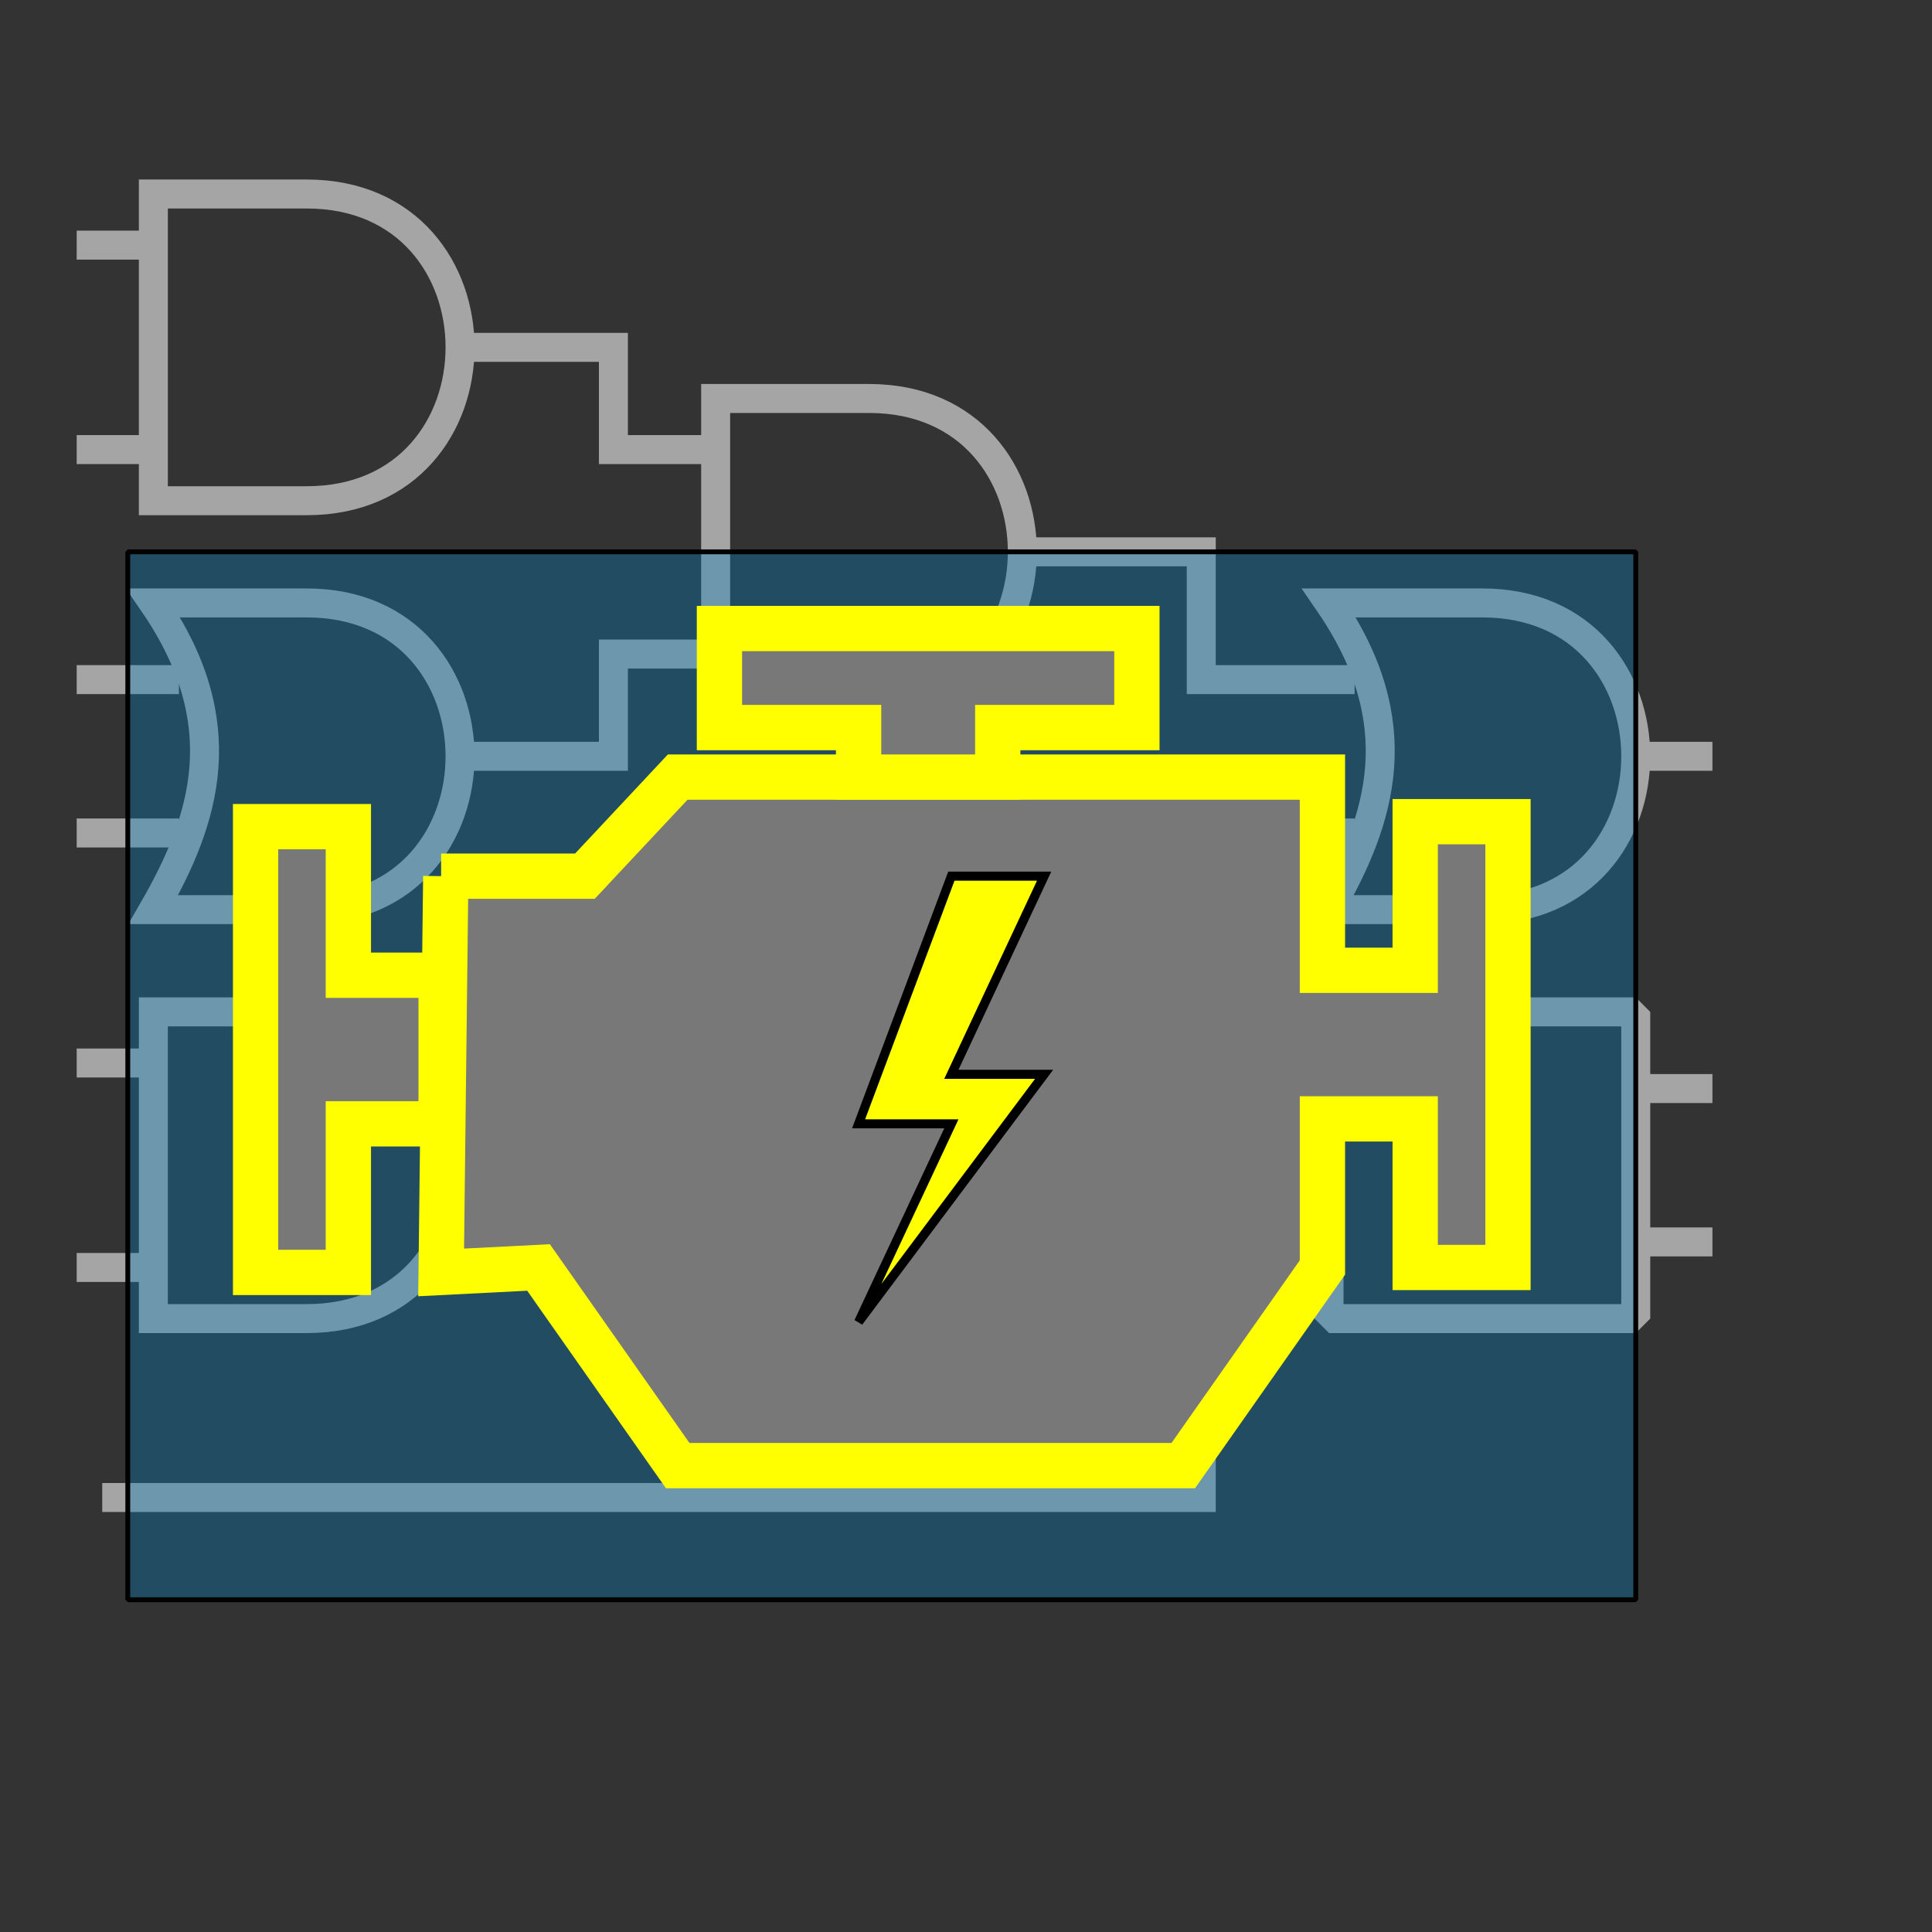 <?xml version="1.0" encoding="UTF-8" standalone="no"?>
<!-- Created with Inkscape (http://www.inkscape.org/) -->

<svg
   xmlns:dc="http://purl.org/dc/elements/1.1/"
   xmlns:cc="http://creativecommons.org/ns#"
   xmlns:rdf="http://www.w3.org/1999/02/22-rdf-syntax-ns#"
   xmlns:svg="http://www.w3.org/2000/svg"
   xmlns="http://www.w3.org/2000/svg"
   xmlns:sodipodi="http://sodipodi.sourceforge.net/DTD/sodipodi-0.dtd"
   xmlns:inkscape="http://www.inkscape.org/namespaces/inkscape"
   width="400mm"
   height="400mm"
   viewBox="0 0 400 400"
   version="1.1"
   id="svg821"
   inkscape:version="0.92.5 (2060ec1f9f, 2020-04-08)"
   sodipodi:docname="select_engine.svg">
  <rect x="0" y="0" width="400" height="400" fill="#333333" stroke="none"/>
  <defs
     id="defs815" />
  <sodipodi:namedview
     id="base"
     pagecolor="#ffffff"
     bordercolor="#666666"
     borderopacity="1.0"
     inkscape:pageopacity="0.0"
     inkscape:pageshadow="2"
     inkscape:zoom="0.49497475"
     inkscape:cx="-525.91397"
     inkscape:cy="738.24644"
     inkscape:document-units="mm"
     inkscape:current-layer="layer1"
     showgrid="true"
     inkscape:window-width="2560"
     inkscape:window-height="1375"
     inkscape:window-x="1"
     inkscape:window-y="0"
     inkscape:window-maximized="1">
    <inkscape:grid
       type="xygrid"
       id="grid1366" />
  </sodipodi:namedview>
  <g
     inkscape:label="Layer 1"
     inkscape:groupmode="layer"
     id="layer1"
     transform="translate(0,103)">
    <path
       style="fill:none;stroke:#a5a5a5;stroke-width:6;stroke-linecap:butt;stroke-linejoin:miter;stroke-miterlimit:4;stroke-dasharray:none;stroke-opacity:1"
       d="M 31.75,-62.833 V 0.667 H 63.5 c 42.333,0 42.333,-63.5 0,-63.5 z"
       id="path1368"
       inkscape:connector-curvature="0"
       sodipodi:nodetypes="ccccc" />
    <path
       style="fill:none;stroke:#a5a5a5;stroke-width:6;stroke-linecap:butt;stroke-linejoin:miter;stroke-miterlimit:4;stroke-dasharray:none;stroke-opacity:1"
       d="m 31.75,21.833 c 17.053,24.821 10.872,44.663 0,63.5 H 63.5 c 42.333,0 42.333,-63.5 0,-63.5 z"
       id="path1368-5"
       inkscape:connector-curvature="0"
       sodipodi:nodetypes="ccccc" />
    <path
       style="fill:none;stroke:#a5a5a5;stroke-width:6;stroke-linecap:butt;stroke-linejoin:miter;stroke-miterlimit:4;stroke-dasharray:none;stroke-opacity:1"
       d="M 31.75,106.5 V 170 H 63.5 c 42.333,0 42.333,-63.5 0,-63.5 z"
       id="path1368-0"
       inkscape:connector-curvature="0"
       sodipodi:nodetypes="ccccc" />
    <path
       style="fill:none;stroke:#a5a5a5;stroke-width:6;stroke-linecap:butt;stroke-linejoin:miter;stroke-miterlimit:4;stroke-dasharray:none;stroke-opacity:1"
       d="m 148.167,-20.5 v 63.5 h 31.75 c 42.333,0 42.333,-63.5 0,-63.5 z"
       id="path1368-8"
       inkscape:connector-curvature="0"
       sodipodi:nodetypes="ccccc" />
    <path
       style="fill:none;stroke:#a5a5a5;stroke-width:6;stroke-linecap:round;stroke-linejoin:bevel;stroke-miterlimit:4;stroke-dasharray:none;stroke-opacity:1"
       d="m 148.167,106.5 v 63.5 L 190.5,138.25 Z"
       id="path1416"
       inkscape:connector-curvature="0" />
    <path
       style="fill:none;stroke:#a5a5a5;stroke-width:6;stroke-linecap:butt;stroke-linejoin:miter;stroke-miterlimit:4;stroke-dasharray:none;stroke-opacity:1"
       d="m 15.875,-52.25 15.875,4e-6"
       id="path1418"
       inkscape:connector-curvature="0"
       sodipodi:nodetypes="cc" />
    <path
       style="fill:none;stroke:#a5a5a5;stroke-width:6;stroke-linecap:butt;stroke-linejoin:miter;stroke-miterlimit:4;stroke-dasharray:none;stroke-opacity:1"
       d="m 275.167,21.833 c 17.053,24.821 10.872,44.663 0,63.5 h 31.75 c 42.333,0 42.333,-63.5 0,-63.5 z"
       id="path1368-5-5"
       inkscape:connector-curvature="0"
       sodipodi:nodetypes="ccccc" />
    <path
       style="fill:none;stroke:#a5a5a5;stroke-width:6;stroke-linecap:butt;stroke-linejoin:miter;stroke-miterlimit:4;stroke-dasharray:none;stroke-opacity:1"
       d="M 95.25,-31.083 H 127 v 21.167 h 21.167"
       id="path1435"
       inkscape:connector-curvature="0" />
    <path
       style="fill:none;stroke:#a5a5a5;stroke-width:6;stroke-linecap:butt;stroke-linejoin:miter;stroke-miterlimit:4;stroke-dasharray:none;stroke-opacity:1"
       d="M 95.25,53.583 H 127 V 32.417 h 21.167"
       id="path1437"
       inkscape:connector-curvature="0" />
    <path
       style="fill:none;stroke:#a5a5a5;stroke-width:6;stroke-linecap:butt;stroke-linejoin:miter;stroke-miterlimit:4;stroke-dasharray:none;stroke-opacity:1"
       d="m 280.458,37.708 h -31.75 V 11.25 h -37.042"
       id="path1441"
       inkscape:connector-curvature="0" />
    <path
       style="fill:#787878;fill-opacity:1;stroke:#a5a5a5;stroke-width:5;stroke-linecap:butt;stroke-linejoin:miter;stroke-miterlimit:4;stroke-dasharray:none;stroke-opacity:1"
       d="m 95.25,138.25 h 52.917"
       id="path1443"
       inkscape:connector-curvature="0" />
    <path
       style="fill:none;stroke:#a5a5a5;stroke-width:6;stroke-linecap:round;stroke-linejoin:bevel;stroke-miterlimit:4;stroke-dasharray:none;stroke-opacity:1"
       d="m 275.167,106.5 -1e-5,63.5 h 63.5 V 106.5 h -63.5"
       id="path1445"
       inkscape:connector-curvature="0"
       sodipodi:nodetypes="ccccc" />
    <path
       style="fill:none;stroke:#a5a5a5;stroke-width:6;stroke-linecap:butt;stroke-linejoin:miter;stroke-miterlimit:4;stroke-dasharray:none;stroke-opacity:1"
       d="m 190.5,138.25 h 58.208 V 69.458 h 31.75"
       id="path1447"
       inkscape:connector-curvature="0" />
    <path
       style="fill:none;stroke:#a5a5a5;stroke-width:6;stroke-linecap:butt;stroke-linejoin:miter;stroke-miterlimit:4;stroke-dasharray:none;stroke-opacity:1"
       d="M 15.875,37.708 H 37.042"
       id="path1449"
       inkscape:connector-curvature="0" />
    <path
       style="fill:none;stroke:#a5a5a5;stroke-width:6;stroke-linecap:butt;stroke-linejoin:miter;stroke-miterlimit:4;stroke-dasharray:none;stroke-opacity:1"
       d="M 15.875,69.458 H 37.042"
       id="path1451"
       inkscape:connector-curvature="0" />
    <path
       style="fill:none;stroke:#a5a5a5;stroke-width:6;stroke-linecap:butt;stroke-linejoin:miter;stroke-miterlimit:4;stroke-dasharray:none;stroke-opacity:1"
       d="m 15.875,-9.917 15.875,3.2e-6"
       id="path1453"
       inkscape:connector-curvature="0"
       sodipodi:nodetypes="cc" />
    <path
       style="fill:none;stroke:#a5a5a5;stroke-width:6;stroke-linecap:butt;stroke-linejoin:miter;stroke-miterlimit:4;stroke-dasharray:none;stroke-opacity:1"
       d="M 15.875,117.083 H 31.75"
       id="path1455"
       inkscape:connector-curvature="0" />
    <path
       style="fill:none;stroke:#a5a5a5;stroke-width:6;stroke-linecap:butt;stroke-linejoin:miter;stroke-miterlimit:4;stroke-dasharray:none;stroke-opacity:1"
       d="M 15.875,159.417 H 31.75"
       id="path1457"
       inkscape:connector-curvature="0" />
    <path
       style="fill:none;stroke:#a5a5a5;stroke-width:6;stroke-linecap:butt;stroke-linejoin:miter;stroke-miterlimit:4;stroke-dasharray:none;stroke-opacity:1"
       d="m 248.708,122.375 h 26.458"
       id="path1459"
       inkscape:connector-curvature="0" />
    <path
       style="fill:none;stroke:#a5a5a5;stroke-width:6;stroke-linecap:butt;stroke-linejoin:miter;stroke-miterlimit:4;stroke-dasharray:none;stroke-opacity:1"
       d="m 275.167,154.125 h -26.458 v 52.917 H 21.167"
       id="path1461"
       inkscape:connector-curvature="0"
       sodipodi:nodetypes="cccc" />
    <path
       style="fill:none;stroke:#a5a5a5;stroke-width:6;stroke-linecap:butt;stroke-linejoin:miter;stroke-miterlimit:4;stroke-dasharray:none;stroke-opacity:1"
       d="m 338.667,53.583 15.875,1e-6"
       id="path1418-3"
       inkscape:connector-curvature="0"
       sodipodi:nodetypes="cc" />
    <path
       style="fill:none;stroke:#a5a5a5;stroke-width:6;stroke-linecap:butt;stroke-linejoin:miter;stroke-miterlimit:4;stroke-dasharray:none;stroke-opacity:1"
       d="m 338.667,122.375 h 15.875"
       id="path1418-33"
       inkscape:connector-curvature="0"
       sodipodi:nodetypes="cc" />
    <path
       style="fill:none;stroke:#a5a5a5;stroke-width:6;stroke-linecap:butt;stroke-linejoin:miter;stroke-miterlimit:4;stroke-dasharray:none;stroke-opacity:1"
       d="m 338.667,154.125 h 15.875"
       id="path1418-6"
       inkscape:connector-curvature="0"
       sodipodi:nodetypes="cc" />
    <rect
       style="fill:#007dbc;fill-opacity:0.345;stroke:#000000;stroke-width:1;stroke-linecap:round;stroke-linejoin:bevel;stroke-miterlimit:4;stroke-dasharray:none;stroke-opacity:1"
       id="rect2728"
       width="312.208"
       height="216.958"
       x="26.458"
       y="11.25" />
    <path
       style="fill:#787878;fill-opacity:1;stroke:#ffff00;stroke-width:9.377;stroke-linecap:butt;stroke-linejoin:miter;stroke-miterlimit:4;stroke-dasharray:none;stroke-opacity:1"
       d="m 92.291,78.401 -0.96,82.041 20.167,-1.026 28.81,41.021 h 104.677 l 28.81,-41.021 v -30.765 h 19.207 v 30.766 h 19.207 l -2e-5,-92.297 H 293.002 V 97.886 H 273.795 V 57.891 H 140.308 L 121.101,78.401 H 91.33"
       id="path2720"
       inkscape:connector-curvature="0"
       sodipodi:nodetypes="cccccccccccccccccc" />
    <path
       style="fill:#787878;fill-opacity:1;stroke:#ffff00;stroke-width:9.377;stroke-linecap:butt;stroke-linejoin:miter;stroke-miterlimit:4;stroke-dasharray:none;stroke-opacity:1"
       d="m 91.33,98.911 h -19.207 v -30.765 h -19.207 v 92.296 h 19.207 v -30.765 h 19.207 z"
       id="path2722"
       inkscape:connector-curvature="0"
       sodipodi:nodetypes="ccccccccc" />
    <path
       style="fill:#787878;fill-opacity:1;stroke:#ffff00;stroke-width:9.377;stroke-linecap:butt;stroke-linejoin:miter;stroke-miterlimit:4;stroke-dasharray:none;stroke-opacity:1"
       d="M 177.761,57.891 V 47.635 H 148.951 V 27.125 h 86.431 V 47.635 h -28.81 v 10.255 z"
       id="path2724"
       inkscape:connector-curvature="0" />
    <path
       style="fill:#ffff00;fill-opacity:1;stroke:#000000;stroke-width:1.875;stroke-linecap:butt;stroke-linejoin:miter;stroke-miterlimit:4;stroke-dasharray:none;stroke-opacity:1"
       d="m 196.968,78.401 -19.207,51.276 h 19.207 l -19.207,41.021 38.414,-51.276 H 196.968 l 19.207,-41.021 z"
       id="path2726"
       inkscape:connector-curvature="0" />
  </g>
</svg>

